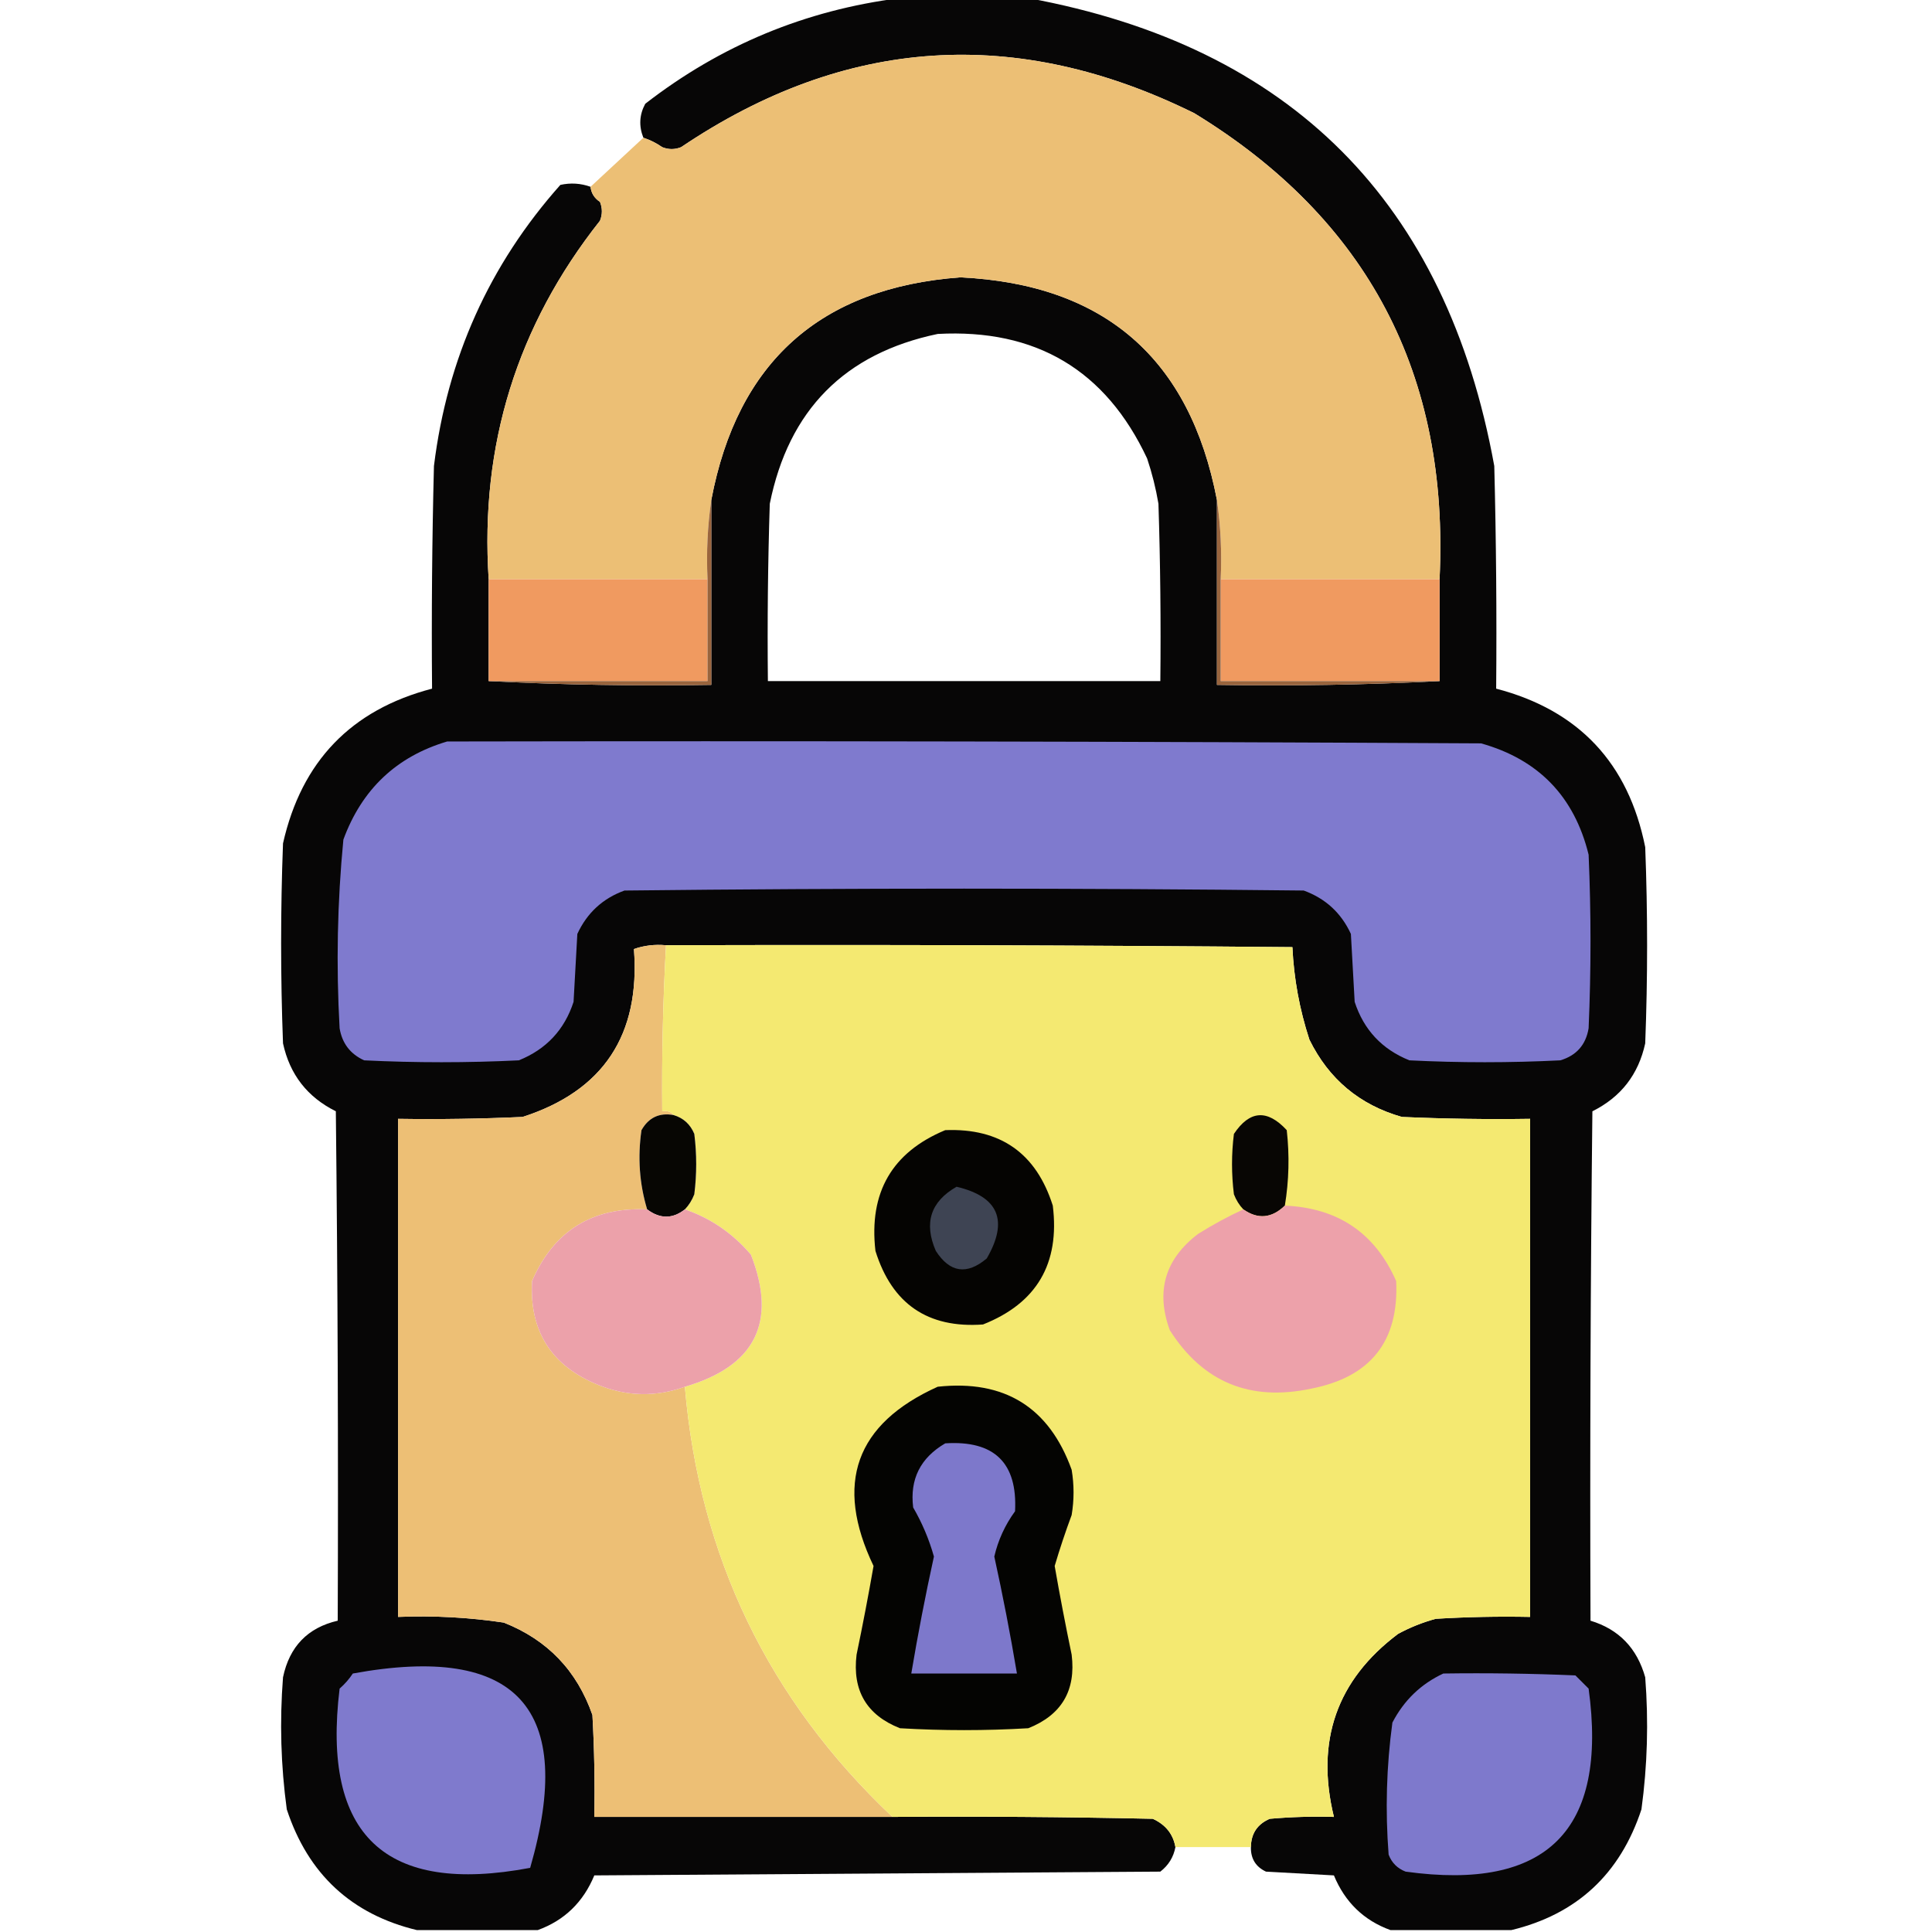 <?xml version="1.0" encoding="UTF-8"?>
<!DOCTYPE svg PUBLIC "-//W3C//DTD SVG 1.1//EN" "http://www.w3.org/Graphics/SVG/1.1/DTD/svg11.dtd">
<svg xmlns="http://www.w3.org/2000/svg" version="1.1" width="512px" height="512px" style="shape-rendering:geometricPrecision; text-rendering:geometricPrecision; image-rendering:optimizeQuality; fill-rule:evenodd; clip-rule:evenodd" xmlns:xlink="http://www.w3.org/1999/xlink">
<g><path style="opacity:0.975" fill="#020101" d="M 238.5,-0.5 C 249.833,-0.5 261.167,-0.5 272.5,-0.5C 342.154,12.321 383.321,53.654 396,123.5C 396.5,143.164 396.667,162.831 396.5,182.5C 418.378,188.214 431.544,202.214 436,224.5C 436.667,241.833 436.667,259.167 436,276.5C 434.208,284.757 429.541,290.757 422,294.5C 421.5,339.499 421.333,384.499 421.5,429.5C 429.001,431.772 433.834,436.772 436,444.5C 436.912,456.225 436.579,467.892 435,479.5C 429.35,496.656 417.85,507.322 400.5,511.5C 389.833,511.5 379.167,511.5 368.5,511.5C 361.44,508.942 356.44,504.109 353.5,497C 347.5,496.667 341.5,496.333 335.5,496C 332.778,494.728 331.444,492.561 331.5,489.5C 331.544,485.91 333.211,483.41 336.5,482C 342.157,481.501 347.824,481.334 353.5,481.5C 348.595,461.37 354.262,445.203 370.5,433C 373.674,431.275 377.007,429.942 380.5,429C 388.827,428.5 397.16,428.334 405.5,428.5C 405.5,384.5 405.5,340.5 405.5,296.5C 394.162,296.667 382.828,296.5 371.5,296C 360.305,292.807 352.139,285.973 347,275.5C 344.389,267.496 342.889,259.33 342.5,251C 287.168,250.5 231.834,250.333 176.5,250.5C 173.552,250.223 170.719,250.556 168,251.5C 169.723,274.269 159.889,289.103 138.5,296C 127.505,296.5 116.505,296.667 105.5,296.5C 105.5,340.5 105.5,384.5 105.5,428.5C 114.9,428.114 124.234,428.614 133.5,430C 145.064,434.565 152.898,442.732 157,454.5C 157.5,463.494 157.666,472.494 157.5,481.5C 183.833,481.5 210.167,481.5 236.5,481.5C 259.502,481.333 282.502,481.5 305.5,482C 308.892,483.542 310.892,486.042 311.5,489.5C 310.999,492.155 309.666,494.322 307.5,496C 257.5,496.333 207.5,496.667 157.5,497C 154.56,504.109 149.56,508.942 142.5,511.5C 131.833,511.5 121.167,511.5 110.5,511.5C 93.15,507.322 81.65,496.656 76,479.5C 74.421,467.892 74.088,456.225 75,444.5C 76.716,436.344 81.549,431.344 89.5,429.5C 89.667,384.499 89.5,339.499 89,294.5C 81.459,290.757 76.792,284.757 75,276.5C 74.333,258.833 74.333,241.167 75,223.5C 79.907,201.762 93.073,188.095 114.5,182.5C 114.333,162.831 114.5,143.164 115,123.5C 118.518,94.983 129.685,70.149 148.5,49C 151.221,48.398 153.887,48.565 156.5,49.5C 156.685,51.196 157.519,52.529 159,53.5C 159.667,55.167 159.667,56.833 159,58.5C 137.02,86.28 127.187,117.946 129.5,153.5C 129.5,162.5 129.5,171.5 129.5,180.5C 148.993,181.497 168.66,181.83 188.5,181.5C 188.5,165.167 188.5,148.833 188.5,132.5C 195.421,95.91 217.421,76.243 254.5,73.5C 292.655,75.322 315.321,94.988 322.5,132.5C 322.5,148.833 322.5,165.167 322.5,181.5C 342.34,181.83 362.007,181.497 381.5,180.5C 381.5,171.5 381.5,162.5 381.5,153.5C 384.124,99.236 362.457,58.069 316.5,30C 269.324,6.693 223.991,9.693 180.5,39C 178.833,39.667 177.167,39.667 175.5,39C 173.922,37.906 172.255,37.072 170.5,36.5C 169.267,33.395 169.433,30.395 171,27.5C 190.963,12.013 213.463,2.68 238.5,-0.5 Z M 248.5,88.5 C 274.53,87.09 293.03,98.09 304,121.5C 305.313,125.42 306.313,129.42 307,133.5C 307.5,149.163 307.667,164.83 307.5,180.5C 272.833,180.5 238.167,180.5 203.5,180.5C 203.333,164.83 203.5,149.163 204,133.5C 209.013,108.654 223.847,93.654 248.5,88.5 Z"/></g>
<g><path style="opacity:1" fill="#ecbf75" d="M 381.5,153.5 C 362.167,153.5 342.833,153.5 323.5,153.5C 323.825,146.313 323.491,139.313 322.5,132.5C 315.321,94.988 292.655,75.322 254.5,73.5C 217.421,76.243 195.421,95.91 188.5,132.5C 187.509,139.313 187.175,146.313 187.5,153.5C 168.167,153.5 148.833,153.5 129.5,153.5C 127.187,117.946 137.02,86.28 159,58.5C 159.667,56.833 159.667,55.167 159,53.5C 157.519,52.529 156.685,51.196 156.5,49.5C 161.193,45.139 165.859,40.805 170.5,36.5C 172.255,37.072 173.922,37.906 175.5,39C 177.167,39.667 178.833,39.667 180.5,39C 223.991,9.693 269.324,6.693 316.5,30C 362.457,58.069 384.124,99.236 381.5,153.5 Z"/></g>
<g><path style="opacity:1" fill="#f09a60" d="M 129.5,153.5 C 148.833,153.5 168.167,153.5 187.5,153.5C 187.5,162.5 187.5,171.5 187.5,180.5C 168.167,180.5 148.833,180.5 129.5,180.5C 129.5,171.5 129.5,162.5 129.5,153.5 Z"/></g>
<g><path style="opacity:1" fill="#f09a60" d="M 323.5,153.5 C 342.833,153.5 362.167,153.5 381.5,153.5C 381.5,162.5 381.5,171.5 381.5,180.5C 362.167,180.5 342.833,180.5 323.5,180.5C 323.5,171.5 323.5,162.5 323.5,153.5 Z"/></g>
<g><path style="opacity:1" fill="#99643d" d="M 188.5,132.5 C 188.5,148.833 188.5,165.167 188.5,181.5C 168.66,181.83 148.993,181.497 129.5,180.5C 148.833,180.5 168.167,180.5 187.5,180.5C 187.5,171.5 187.5,162.5 187.5,153.5C 187.175,146.313 187.509,139.313 188.5,132.5 Z"/></g>
<g><path style="opacity:1" fill="#99643d" d="M 322.5,132.5 C 323.491,139.313 323.825,146.313 323.5,153.5C 323.5,162.5 323.5,171.5 323.5,180.5C 342.833,180.5 362.167,180.5 381.5,180.5C 362.007,181.497 342.34,181.83 322.5,181.5C 322.5,165.167 322.5,148.833 322.5,132.5 Z"/></g>
<g><path style="opacity:1" fill="#7f7ace" d="M 118.5,196.5 C 209.834,196.333 301.167,196.5 392.5,197C 407.725,201.27 417.225,211.103 421,226.5C 421.667,241.833 421.667,257.167 421,272.5C 420.27,276.896 417.77,279.73 413.5,281C 400.167,281.667 386.833,281.667 373.5,281C 366.242,278.076 361.408,272.909 359,265.5C 358.667,259.5 358.333,253.5 358,247.5C 355.438,241.939 351.272,238.106 345.5,236C 285.5,235.333 225.5,235.333 165.5,236C 159.753,238.079 155.586,241.912 153,247.5C 152.667,253.5 152.333,259.5 152,265.5C 149.592,272.909 144.758,278.076 137.5,281C 123.833,281.667 110.167,281.667 96.5,281C 92.835,279.332 90.668,276.499 90,272.5C 89.059,255.78 89.392,239.113 91,222.5C 95.901,209.164 105.068,200.497 118.5,196.5 Z"/></g>
<g><path style="opacity:1" fill="#edbf75" d="M 176.5,250.5 C 175.697,265.152 175.363,279.819 175.5,294.5C 176.791,294.263 177.791,294.596 178.5,295.5C 174.727,294.822 171.894,296.156 170,299.5C 168.954,306.703 169.454,313.703 171.5,320.5C 156.929,319.864 146.762,326.198 141,339.5C 140.283,352.792 146.117,361.959 158.5,367C 166.122,370.097 173.789,370.264 181.5,367.5C 185.317,412.469 203.651,450.469 236.5,481.5C 210.167,481.5 183.833,481.5 157.5,481.5C 157.666,472.494 157.5,463.494 157,454.5C 152.898,442.732 145.064,434.565 133.5,430C 124.234,428.614 114.9,428.114 105.5,428.5C 105.5,384.5 105.5,340.5 105.5,296.5C 116.505,296.667 127.505,296.5 138.5,296C 159.889,289.103 169.723,274.269 168,251.5C 170.719,250.556 173.552,250.223 176.5,250.5 Z"/></g>
<g><path style="opacity:1" fill="#f4e971" d="M 176.5,250.5 C 231.834,250.333 287.168,250.5 342.5,251C 342.889,259.33 344.389,267.496 347,275.5C 352.139,285.973 360.305,292.807 371.5,296C 382.828,296.5 394.162,296.667 405.5,296.5C 405.5,340.5 405.5,384.5 405.5,428.5C 397.16,428.334 388.827,428.5 380.5,429C 377.007,429.942 373.674,431.275 370.5,433C 354.262,445.203 348.595,461.37 353.5,481.5C 347.824,481.334 342.157,481.501 336.5,482C 333.211,483.41 331.544,485.91 331.5,489.5C 324.833,489.5 318.167,489.5 311.5,489.5C 310.892,486.042 308.892,483.542 305.5,482C 282.502,481.5 259.502,481.333 236.5,481.5C 203.651,450.469 185.317,412.469 181.5,367.5C 200.16,362.055 205.994,350.388 199,332.5C 194.195,326.859 188.361,322.859 181.5,320.5C 182.558,319.4 183.392,318.066 184,316.5C 184.667,311.167 184.667,305.833 184,300.5C 182.945,297.944 181.112,296.277 178.5,295.5C 177.791,294.596 176.791,294.263 175.5,294.5C 175.363,279.819 175.697,265.152 176.5,250.5 Z"/></g>
<g><path style="opacity:1" fill="#070603" d="M 178.5,295.5 C 181.112,296.277 182.945,297.944 184,300.5C 184.667,305.833 184.667,311.167 184,316.5C 183.392,318.066 182.558,319.4 181.5,320.5C 178.24,323.059 174.906,323.059 171.5,320.5C 169.454,313.703 168.954,306.703 170,299.5C 171.894,296.156 174.727,294.822 178.5,295.5 Z"/></g>
<g><path style="opacity:1" fill="#080604" d="M 340.5,319.5 C 337.024,322.869 333.358,323.202 329.5,320.5C 328.442,319.4 327.608,318.066 327,316.5C 326.333,311.167 326.333,305.833 327,300.5C 331.167,294.241 335.833,293.908 341,299.5C 341.756,306.217 341.589,312.883 340.5,319.5 Z"/></g>
<g><path style="opacity:1" fill="#050402" d="M 250.5,299.5 C 265.093,298.928 274.593,305.595 279,319.5C 280.904,334.872 274.737,345.372 260.5,351C 245.882,352.057 236.382,345.557 232,331.5C 230.221,316.038 236.388,305.372 250.5,299.5 Z"/></g>
<g><path style="opacity:1" fill="#3e4453" d="M 253.5,314.5 C 264.644,317.131 267.311,323.464 261.5,333.5C 256.225,337.945 251.725,337.278 248,331.5C 244.783,324.102 246.617,318.435 253.5,314.5 Z"/></g>
<g><path style="opacity:1" fill="#eca1aa" d="M 171.5,320.5 C 174.906,323.059 178.24,323.059 181.5,320.5C 188.361,322.859 194.195,326.859 199,332.5C 205.994,350.388 200.16,362.055 181.5,367.5C 173.789,370.264 166.122,370.097 158.5,367C 146.117,361.959 140.283,352.792 141,339.5C 146.762,326.198 156.929,319.864 171.5,320.5 Z"/></g>
<g><path style="opacity:1" fill="#eda1aa" d="M 340.5,319.5 C 354.583,320.11 364.416,326.777 370,339.5C 370.758,355.418 363.258,364.918 347.5,368C 331.269,371.458 318.769,366.291 310,352.5C 306.25,342.165 308.75,333.665 317.5,327C 321.434,324.536 325.434,322.369 329.5,320.5C 333.358,323.202 337.024,322.869 340.5,319.5 Z"/></g>
<g><path style="opacity:1" fill="#040402" d="M 248.5,367.5 C 266.187,365.585 278.02,372.919 284,389.5C 284.667,393.5 284.667,397.5 284,401.5C 282.34,405.977 280.84,410.477 279.5,415C 280.871,422.857 282.371,430.69 284,438.5C 285.175,447.987 281.342,454.487 272.5,458C 261.167,458.667 249.833,458.667 238.5,458C 229.674,454.523 225.841,448.023 227,438.5C 228.629,430.69 230.129,422.857 231.5,415C 221.051,393.17 226.718,377.337 248.5,367.5 Z"/></g>
<g><path style="opacity:1" fill="#7d78cb" d="M 250.5,382.5 C 263.502,381.67 269.669,387.67 269,400.5C 266.35,404.132 264.517,408.132 263.5,412.5C 265.759,422.794 267.759,433.128 269.5,443.5C 260.167,443.5 250.833,443.5 241.5,443.5C 243.241,433.128 245.241,422.794 247.5,412.5C 246.212,407.926 244.379,403.593 242,399.5C 241.075,392.017 243.908,386.35 250.5,382.5 Z"/></g>
<g><path style="opacity:1" fill="#7f7acd" d="M 93.5,443.5 C 137.031,435.525 152.698,452.691 140.5,495C 102.075,502.244 85.242,486.41 90,447.5C 91.376,446.295 92.542,444.962 93.5,443.5 Z"/></g>
<g><path style="opacity:1" fill="#7e79cc" d="M 382.5,443.5 C 394.171,443.333 405.838,443.5 417.5,444C 418.667,445.167 419.833,446.333 421,447.5C 426.133,485.034 409.966,501.201 372.5,496C 370.333,495.167 368.833,493.667 368,491.5C 367.088,479.775 367.421,468.108 369,456.5C 372.076,450.589 376.576,446.255 382.5,443.5 Z"/></g>
</svg>
